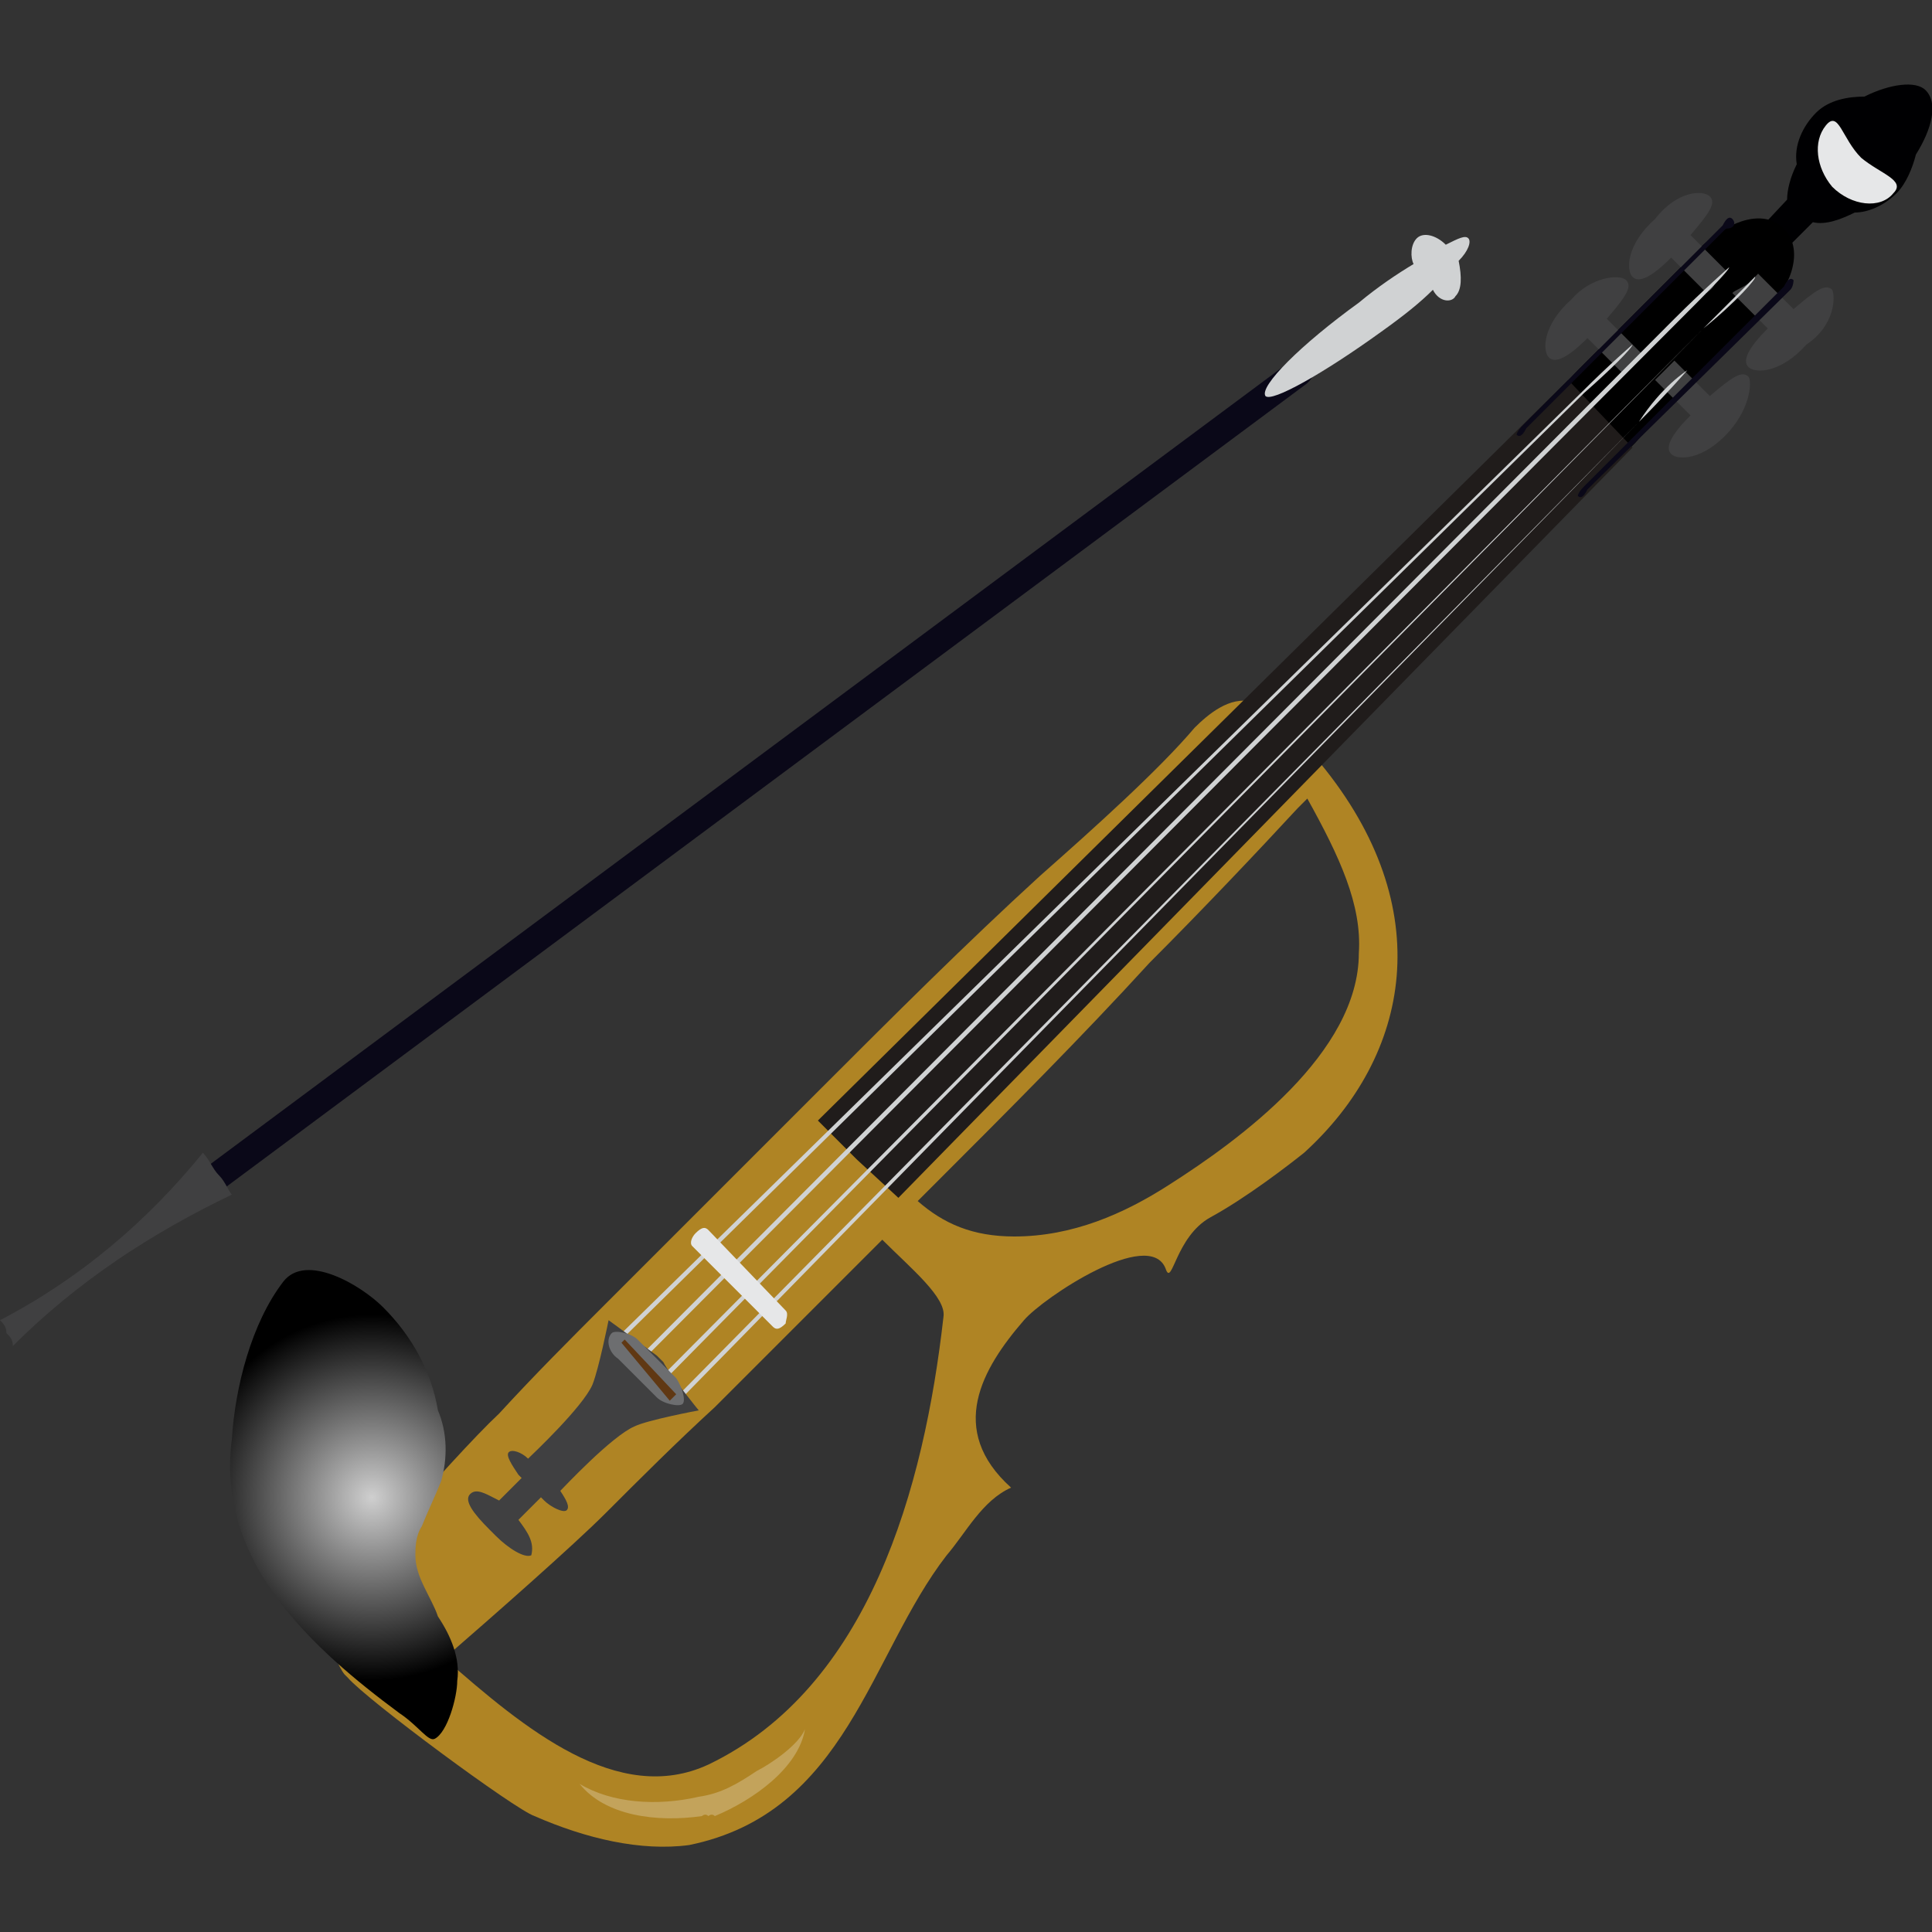 <svg enable-background="new 0 0 60 60" height="60" viewBox="0 0 60 60" width="60" xmlns="http://www.w3.org/2000/svg" xmlns:xlink="http://www.w3.org/1999/xlink"><rect x="0" y="0" width="60" height="60" fill="#333333" stroke="none"/><radialGradient id="a" cx="26.555" cy="49.73" gradientTransform="matrix(.707 .707 -.707 .707 27.932 -7.426)" gradientUnits="userSpaceOnUse" r="5.696"><stop offset="0" stop-color="#cfcfcf"/><stop offset=".998"/></radialGradient><path d="m58.9 6c.3-.3.5-.8.6-1.2.5-.8.7-1.6.3-2-.3-.3-1.1-.2-1.9.2-.5 0-1.1.1-1.5.5s-.7 1-.6 1.6c-.2.4-.3.8-.3 1.1l-1.5 1.6.7.7 1.6-1.6c.4.1.9-.1 1.3-.3.4 0 .9-.2 1.3-.6z" fill="#000002"/><path d="m57.8 4.9c-.6-.6-.7-1.5-1.1-1s-.3 1.3.2 1.9c.6.6 1.5.7 1.9.2.4-.4-.4-.6-1-1.1z" fill="#e6e7e8"/><path d="m48.4 12.6c0 .3 0 .8.3 1.3.4.2 1 .3 1.3.3.6-.1.8-.5 1.1-.8l3.8-3.8c.8-.8 1.1-1.9.5-2.5s-1.6-.3-2.5.5l-3.8 3.8c-.3.3-.7.7-.7 1.2z"/><path d="m29.4 48.3c.6-.7 1.1-1.7 2-2.1-2-1.8-.9-3.7.4-5.2.6-.7 3.9-2.9 4.4-1.6.2.6.3-1 1.4-1.6s2.4-1.6 2.9-2c3.3-3 4.2-7.6.5-12.1-.1-.4-.5-.8-.8-1.1-.4-.4-.9-.7-1.3-.8-.7-.2-1.4.4-1.8.8-1.1 1.3-3.1 3.1-4.8 4.6-2.3 2.1-4.6 4.4-6.8 6.6s-4.5 4.5-6.7 6.7c-1.1 1.1-2.2 2.2-3.3 3.4-1.5 1.4-5.5 6.1-5.5 6.1s.3 1.5.7 2c0 0 0 0 .1.1.6.7 5.2 4.1 5.8 4.3 1.6.7 3.3 1.1 4.8.9 4.9-1 5.6-5.9 8-9zm12.8-18.7c0 3.1-3.7 5.8-5.9 7.2-1.4.9-3 1.6-4.8 1.6-1.3 0-2.2-.4-3-1.1.2-.2.4-.4.6-.6 2.2-2.2 4.5-4.5 6.6-6.8 1.6-1.6 3.4-3.5 4.6-4.8.1-.1.2-.2.3-.3 1 1.8 1.7 3.3 1.6 4.8zm-20.2 25.2c-2.8 1.3-5.7-1.1-8.2-3.3 1.5-1.3 4-3.5 5-4.5 1.1-1.1 2.2-2.2 3.4-3.3 1.7-1.7 3.4-3.4 5.2-5.2.9.9 2 1.8 1.9 2.4-.6 5.3-2.3 11.5-7.3 13.9z" fill="#af8424"/><path d="m27.9 37.2-1.3-1.2-1.2-1.2 23.3-23 2 2.1z" fill="#201c1b"/><g fill="#404041"><path d="m56.9 9c-.2-.2-.5 0-1.2.6l-1.1-1.1c-.1.1-.2.2-.3.3-.3.2-.4.2-.5.3l1.1 1.1c-.6.6-.8 1-.6 1.2s1 .2 1.8-.7c.9-.6.9-1.5.8-1.7z"/><path d="m53.1 6.1c.2.2 0 .5-.6 1.2l1.1 1.1c-.1.1-.2.2-.3.3-.1.3-.2.3-.3.4l-1.1-1.1c-.6.6-1 .8-1.2.6s-.2-1 .7-1.8c.7-.9 1.5-.9 1.7-.7z"/><path d="m54.3 11.7c-.2-.2-.5 0-1.2.6l-1.1-1.1c-.1.1-.2.2-.3.3-.2.2-.2.2-.3.3l1.1 1.1c-.6.6-.8 1-.6 1.2s1 .2 1.8-.7c.7-.8.7-1.6.6-1.7z"/><path d="m50.5 8.7c.2.2 0 .5-.6 1.2l1.1 1.1c-.1.1-.2.2-.3.3-.2.2-.2.2-.3.3l-1.1-1.1c-.6.6-1 .8-1.2.6s-.2-1 .7-1.8c.6-.7 1.5-.8 1.7-.6z"/></g><path d="m53.8 6.8c-.1-.1-.2 0-.3.2l-6.2 6.2c-.2.2-.2.3-.2.3.1.1.2 0 .3-.2l6.2-6.2c.3 0 .3-.2.2-.3z" fill="#0a0818"/><path d="m55.7 8.7c-.1-.1-.2 0-.3.2l-6.2 6.2c-.2.2-.2.3-.2.3.1.1.2 0 .3-.2l6.3-6.2c.1-.1.1-.3.1-.3z" fill="#0a0818"/><path d="m13.1 47.4c.2-.5.4-.9.6-1.4.2-.7.2-1.5-.1-2.2-.2-1.2-.8-2.3-1.7-3.2-.7-.7-2.4-1.7-3.1-.8-1 1.3-1.5 3.3-1.6 4.9-.5 3.8 2.5 6.5 5.2 8.5.6.4.9.9 1.1.8.4-.2.7-1.3.7-1.8.1-.7-.2-1.4-.6-2-.2-.6-.7-1.2-.7-1.9 0-.2 0-.6.2-.9z" fill="url(#a)"/><path d="m52.9 10.2-32.6 32.8c-.9.9-1.6 1.6-1.6 1.7 0 0 .8-.7 1.7-1.6l32.5-32.9c1-.8 1.7-1.6 1.6-1.6.1-.1-.7.7-1.6 1.6z" fill="#d0d2d3"/><path d="m18 44.1s.8-.7 1.7-1.6l32.4-32.5c.9-.9 1.6-1.6 1.6-1.7 0 0-.8.7-1.7 1.6l-32.4 32.5z" fill="#d0d2d3"/><path d="m50.7 10.7s-.7.6-1.6 1.5l-30.2 29.6.1.1 30.2-29.7c.8-.7 1.5-1.4 1.5-1.5z" fill="#d0d2d3"/><path d="m50.9 13.1c.8-.8 1.5-1.6 1.5-1.6s-.8.5-1.5 1.6l-30.2 30.6.1.1z" fill="#d0d2d3"/><path d="m16.1 47.2.7-.7.1.1c.2.2.6.4.7.3s0-.3-.2-.6c.1-.1 1.6-1.7 2.3-2 .4-.2 2-.5 2-.5s-.9-1.1-1.1-1.5c0 0 0 0-.1-.1 0 0 0 0-.1-.1-.4-.3-1.5-1.1-1.5-1.1s-.3 1.5-.5 2c-.3.7-1.9 2.2-2 2.3-.2-.2-.5-.3-.6-.2s.1.4.3.7l.1.1-.7.7c-.4-.2-.7-.4-.9-.2s.1.6.6 1.1l.1.1.1.1c.4.4.9.7 1.1.6.1-.4-.1-.7-.4-1.1z" fill="#404041"/><path d="m21 42.8-1.2-1.2c-.2-.2-.7-.3-.8-.2-.2.2-.1.6.2.8l1.2 1.2c.2.2.7.3.8.2s0-.5-.2-.8z" fill="#6d6e70"/><path d="m19.4 41.6-.1.1 1.5 1.8.2-.2z" fill="#603813"/><path d="m24.4 40.7-2.4-2.5c-.1-.1-.2-.1-.4.1-.1.1-.2.3-.1.4l2.5 2.5c.1.1.2.1.4-.1 0-.1.1-.3 0-.4z" fill="#e6e7e8"/><path d="m25 53.7c-.2.5-1.1 1.1-1.5 1.3-.6.4-1.1.7-1.8.8-1.3.3-2.7.2-3.7-.4.8 1 2.4 1.2 3.8 1 0 0 .1-.1.2 0 0 0 .1-.1.2 0 1.2-.5 2.6-1.5 2.8-2.7z" fill="#fff" opacity=".25"/><path d="m6.1 37c-.2-.2-.1-.4.1-.6l33.9-25.2c.2-.2.4-.1.6.1.2.2.1.4-.1.6l-33.9 25.2c-.1.1-.5.1-.6-.1z" fill="#0a0818"/><path d="m45.2 9.2c.2-.2.2-.6.1-1.1.3-.3.4-.6.3-.7s-.3 0-.7.2c-.3-.3-.7-.4-.9-.2s-.2.6-.1.8c-.5.3-1.1.7-1.7 1.2-1.8 1.3-3.1 2.6-2.9 2.9.2.2 1.8-.7 3.6-2 .7-.5 1.2-.9 1.6-1.3.2.4.6.4.7.2z" fill="#d0d2d3"/><path d="m0 41c.1.1.2.2.2.4.1.1.2.2.2.4 2-2 4.3-3.5 6.8-4.7-.1-.1-.2-.4-.4-.6s-.3-.5-.5-.7c-1.7 2.1-3.8 3.9-6.3 5.2z" fill="#404041"/></svg>